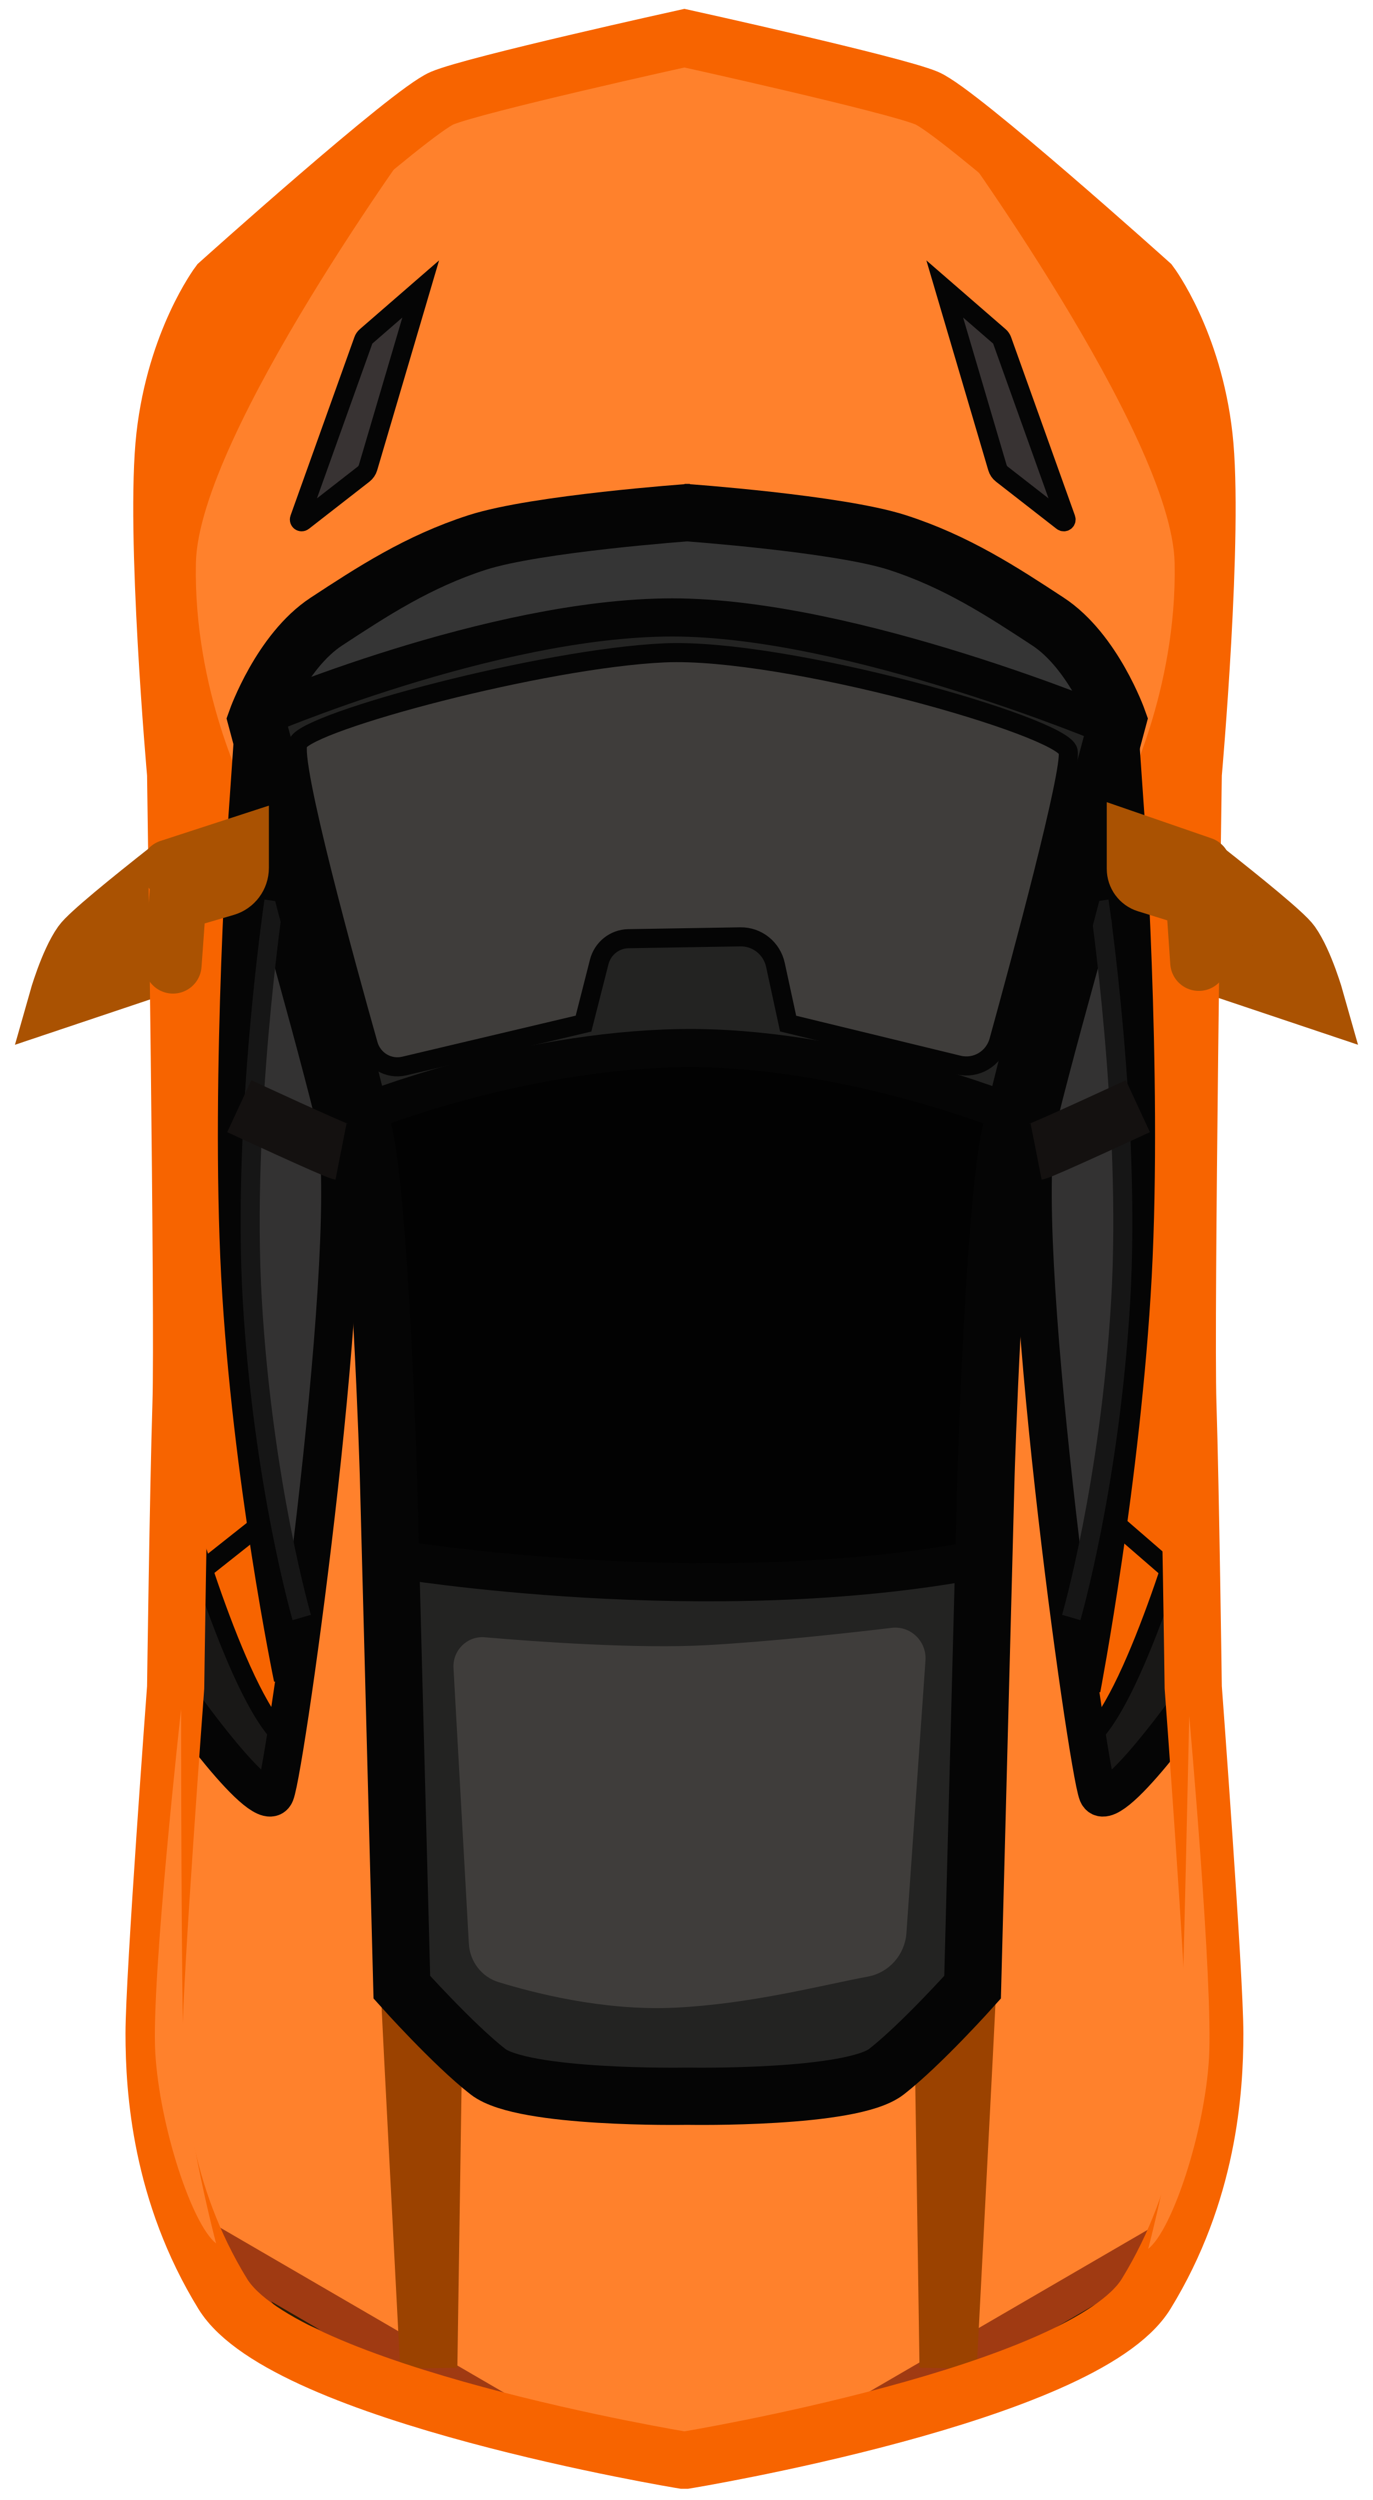 <svg width="72" height="131" viewBox="0 0 72 131" fill="none" xmlns="http://www.w3.org/2000/svg">
<path d="M14.011 45.998L9.336 48.584L9.384 50.285L3 52.426C3 52.426 3.565 50.427 4.271 49.427C4.976 48.427 12.882 42.427 12.882 42.427" fill="#AA5202"/>
<path d="M14.011 45.998L9.336 48.584L9.384 50.285L3 52.426C3 52.426 3.565 50.427 4.271 49.427C4.976 48.427 12.882 42.427 12.882 42.427" stroke="#AA5202" stroke-width="3" stroke-miterlimit="10"/>
<path d="M57.989 45.998L62.664 48.584L62.616 50.285L69 52.426C69 52.426 68.436 50.427 67.73 49.427C67.024 48.427 59.118 42.427 59.118 42.427" fill="#AA5202"/>
<path d="M57.989 45.998L62.664 48.584L62.616 50.285L69 52.426C69 52.426 68.436 50.427 67.73 49.427C67.024 48.427 59.118 42.427 59.118 42.427" stroke="#AA5202" stroke-width="3" stroke-miterlimit="10"/>
<path d="M35.892 2C35.892 2 46.903 4.428 48.597 5.143C50.291 5.857 60.314 14.857 60.314 14.857C60.314 14.857 62.573 17.857 63.138 22.856C63.703 27.856 62.573 40.57 62.573 40.57C62.573 40.57 62.15 69.14 62.291 73.568C62.432 77.997 62.573 88.425 62.573 88.425C62.573 88.425 63.703 103.567 63.703 106.567C63.703 109.567 63.35 114.924 60.103 120.209C56.856 125.495 35.962 128.923 35.962 128.923H35.821C35.821 128.923 14.928 125.495 11.681 120.209C8.434 114.924 8.081 109.567 8.081 106.567C8.081 103.567 9.211 88.425 9.211 88.425C9.211 88.425 9.352 77.997 9.493 73.568C9.634 69.14 9.211 40.57 9.211 40.57C9.211 40.57 8.081 27.856 8.646 22.856C9.211 17.857 11.469 14.857 11.469 14.857C11.469 14.857 21.492 5.857 23.186 5.143C24.881 4.428 35.892 2 35.892 2Z" fill="#FF812C"/>
<path d="M21.138 104.067C21.138 104.067 24.808 108.353 25.655 108.638C26.502 108.924 28.62 109.495 28.62 109.495L37.937 109.924L44.008 109.495L46.549 108.781L47.819 107.353L51.066 104.21L51.913 71.497C51.913 71.497 52.337 61.926 52.76 60.212C53.184 58.498 58.689 37.642 58.689 37.642C58.689 37.642 57.278 34.213 55.584 32.928C53.89 31.642 48.666 28.642 46.125 28.071C43.584 27.499 35.82 26.928 35.82 26.928C35.82 26.928 26.502 27.499 24.526 28.499C22.55 29.499 17.891 31.642 16.62 32.785C15.35 33.928 13.373 37.642 13.373 37.642L18.879 58.498C18.879 58.498 20.009 66.497 20.15 70.069C20.291 73.64 21.138 104.067 21.138 104.067Z" fill="#232322"/>
<path d="M15.354 88.639L13.942 80.782C13.942 80.782 12.813 72.069 12.672 69.926C12.531 67.783 12.389 57.355 12.389 57.355L12.954 42.07C12.954 42.07 17.048 55.926 17.472 58.498C17.895 61.069 17.754 65.783 17.754 65.783L16.907 76.64L15.919 84.496L15.354 88.639Z" fill="#020202"/>
<path d="M56.6 88.639L58.012 80.782C58.012 80.782 59.141 72.069 59.283 69.926C59.424 67.783 59.565 57.355 59.565 57.355L59 42.07C59 42.07 54.906 55.926 54.483 58.498C54.059 61.069 54.2 65.783 54.2 65.783L55.047 76.64L56.036 84.496L56.6 88.639Z" fill="#0F0E0E"/>
<path d="M51.493 81.64C51.493 81.64 43.87 83.211 35.823 82.925C27.776 82.64 20.432 81.653 20.432 81.653C20.432 81.653 20.225 72.13 20.048 68.814C19.87 65.498 19.306 60.355 19.306 60.355L18.741 58.212C18.741 58.212 28.623 54.927 35.258 54.927C44.858 54.927 53.256 58.261 53.256 58.261L51.911 72.169L51.493 81.64Z" fill="#020202"/>
<path d="M9.144 78.782C9.285 78.782 11.403 84.496 12.25 86.639C13.097 88.782 14.226 90.496 14.226 90.496L14.791 90.925L15.355 88.068C15.355 88.068 14.785 86.661 13.659 78.15C12.532 69.638 12.286 65.764 12.409 58.916C12.532 52.068 12.956 41.641 12.956 41.641C12.956 41.641 10.132 36.213 10.273 29.499C10.414 22.785 22.132 6.786 22.132 6.786L19.173 8.147L13.982 12.67L11.261 14.785C11.261 14.785 10.414 15.785 9.567 18.642C8.72 21.499 8.504 25.108 8.504 25.108L8.932 37.427L9.224 40.17L9.356 62.855C9.356 62.855 9.67 73.204 9.514 74.6C9.356 75.997 9.144 78.782 9.144 78.782Z" fill="#F76400"/>
<path d="M62.504 78.925C62.363 78.925 60.467 84.496 59.62 86.639C58.773 88.782 57.644 90.496 57.644 90.496L57.079 90.925L56.716 88.353C56.716 88.353 57.086 86.661 58.213 78.15C59.339 69.64 59.585 65.764 59.462 58.916C59.338 52.069 58.914 41.641 58.914 41.641C58.914 41.641 61.738 36.213 61.597 29.499C61.456 22.785 49.738 6.786 49.738 6.786L52.697 8.147L57.888 12.67L60.608 14.785C60.608 14.785 61.456 15.785 62.303 18.642C63.15 21.499 63.365 25.108 63.365 25.108L62.938 37.427L62.646 40.17L62.514 62.855C62.514 62.855 62.2 73.204 62.356 74.6C62.514 75.997 62.504 78.925 62.504 78.925Z" fill="#F76400"/>
<path d="M24.244 107.638L27.35 121.638L26.503 109.067L24.244 107.638Z" fill="#FF812C"/>
<path d="M35.396 4.357L24.95 7.785C24.95 7.785 24.808 15.499 24.103 18.642C23.397 21.785 23.256 23.642 22.55 25.213C21.844 26.785 21.42 27.785 21.42 27.785L20.432 29.07C20.432 29.07 24.385 27.499 26.785 26.927C29.185 26.356 35.114 26.07 35.114 26.07L35.396 4.357Z" fill="#FF812C"/>
<path d="M36.669 4.357L47.116 7.785C47.116 7.785 47.257 15.499 47.963 18.642C48.669 21.785 48.81 23.642 49.516 25.213C50.221 26.785 50.645 27.785 50.645 27.785L51.633 29.07C51.633 29.07 47.681 27.499 45.281 26.927C42.881 26.356 36.951 26.07 36.951 26.07L36.669 4.357Z" fill="#FF812C"/>
<path d="M9.137 89.116L9.281 78.497C9.281 78.497 9.869 80.5 10.988 83.427C12.104 86.354 13.15 88.484 13.15 88.484C13.15 88.484 13.939 90.068 14.222 90.353C14.504 90.639 15.069 91.211 15.069 91.211L14.504 93.639L14.222 94.21L13.657 94.068L12.81 93.21L11.54 91.782L9.281 89.211L9.14 89.068" fill="#191817"/>
<path d="M62.784 89.068L62.64 78.448C62.64 78.448 62.051 80.451 60.933 83.378C59.817 86.305 58.831 88.496 58.831 88.496C58.831 88.496 57.984 90.068 57.702 90.354C57.419 90.639 56.996 91.353 56.996 91.353L57.417 93.591L57.699 94.162L58.264 94.019L59.111 93.162L60.381 91.734L62.64 89.162L62.781 89.019" fill="#191817"/>
<path d="M24.587 101.861L23.781 87.413C23.729 86.482 24.502 85.721 25.421 85.801C28.137 86.034 33.45 86.416 37.093 86.212C40.463 86.022 44.455 85.582 46.761 85.306C47.752 85.188 48.603 86.011 48.532 87.018L47.533 101.299C47.453 102.439 46.622 103.377 45.511 103.583C43.116 104.027 39.38 105.02 35.399 105.211C31.568 105.396 27.879 104.4 26.148 103.874C25.262 103.604 24.639 102.797 24.587 101.861Z" fill="#3F3D3B"/>
<path d="M21.198 55.865C20.375 56.059 19.545 55.566 19.312 54.743C18.181 50.738 15.176 39.857 15.636 38.927C16.201 37.784 28.483 34.499 34.835 34.213C41.188 33.927 55.729 38.07 56.011 39.356C56.237 40.381 53.493 50.511 52.377 54.556C52.122 55.48 51.19 56.036 50.267 55.812L41.329 53.641L40.664 50.568C40.477 49.697 39.707 49.081 38.825 49.095L32.951 49.192C32.229 49.204 31.604 49.702 31.423 50.409L30.6 53.641L21.198 55.865Z" fill="#3F3D3B"/>
<path d="M58.408 38.07C58.408 38.07 45.844 32.927 39.491 32.642C33.138 32.356 31.727 32.356 28.903 32.927C26.08 33.499 19.445 35.356 19.445 35.356C19.445 35.356 12.951 37.927 13.233 37.784C13.516 37.641 14.786 34.784 16.057 33.499C17.327 32.213 23.68 28.213 27.209 27.642C30.738 27.07 36.526 26.785 36.526 26.785C36.526 26.785 44.493 27.356 47.426 28.499C50.36 29.642 56.113 33.204 56.113 33.204L58.69 37.641L58.408 38.07Z" fill="#353535"/>
<path d="M38.078 127.209C38.078 127.209 35.114 127.638 32.008 126.78C28.902 125.923 24.102 124.066 24.102 124.066L18.597 121.781C18.597 121.781 17.608 121.352 18.173 121.209C18.738 121.066 29.749 123.923 34.408 124.352C39.066 124.781 50.219 121.066 50.219 121.066C50.219 121.066 52.195 120.638 52.195 120.781C52.195 120.924 52.195 121.209 51.913 121.495C51.631 121.781 48.807 123.495 48.807 123.495L40.619 126.638L38.078 127.209Z" fill="#FF812C"/>
<path d="M56.223 84.853C56.223 84.853 58.199 76.711 58.764 69.854C59.328 62.997 58.481 53.426 58.481 53.426L57.634 47.426C57.634 47.426 53.859 58.836 54.194 62.346C54.529 65.854 56.223 84.853 56.223 84.853Z" fill="#333232"/>
<path d="M15.969 85.139C15.969 85.139 13.993 76.997 13.428 70.14C12.864 63.283 13.711 53.712 13.711 53.712L14.558 47.712C14.558 47.712 18.332 59.122 17.998 62.632C17.663 66.142 15.969 85.139 15.969 85.139Z" fill="#333232"/>
<path d="M20.784 81.711C20.784 81.711 37.16 84.425 51.418 81.711" stroke="#050505" stroke-width="2" stroke-miterlimit="10"/>
<path d="M19.042 58.334C19.042 58.334 27.068 55.069 35.679 54.927C44.291 54.784 53.044 58.355 53.044 58.355" stroke="#050505" stroke-width="2" stroke-miterlimit="10"/>
<path d="M13.516 37.641C13.516 37.641 25.798 32.356 35.256 32.356C44.715 32.356 58.267 38.07 58.267 38.07" stroke="#050505" stroke-width="2" stroke-miterlimit="10"/>
<path d="M15.352 87.925C15.352 87.925 13.164 77.425 12.599 66.855C12.035 56.284 13.023 42.141 13.023 42.141C13.023 42.141 16.128 52.855 17.54 58.569C18.952 64.283 14.999 92.568 14.434 93.996C13.87 95.425 9.239 88.825 9.239 88.825" stroke="#050505" stroke-width="2" stroke-miterlimit="10"/>
<path d="M9.53 78.637C9.53 78.637 12.571 89.468 15.057 91.232" stroke="#050505" stroke-miterlimit="10"/>
<path d="M13.869 79.711L10.622 82.282" stroke="#050505" stroke-miterlimit="10"/>
<path d="M56.715 88.496C56.715 88.496 58.832 77.425 59.397 66.855C59.962 56.284 58.974 42.141 58.974 42.141C58.974 42.141 55.868 52.855 54.456 58.569C53.044 64.283 56.997 92.568 57.562 93.996C58.127 95.425 62.757 88.825 62.757 88.825" stroke="#050505" stroke-width="2" stroke-miterlimit="10"/>
<path d="M62.471 78.637C62.471 78.637 59.43 89.468 56.944 91.232" stroke="#050505" stroke-miterlimit="10"/>
<path d="M58.198 79.568L61.219 82.186" stroke="#050505" stroke-miterlimit="10"/>
<path d="M19.068 24.846L15.89 27.32C15.796 27.393 15.666 27.297 15.707 27.184L19.054 17.838C19.082 17.758 19.131 17.685 19.196 17.629L22.062 15.143L19.299 24.506C19.259 24.64 19.178 24.759 19.068 24.846Z" fill="#383333" stroke="#050505" stroke-miterlimit="10"/>
<path d="M52.536 24.846L55.714 27.32C55.809 27.393 55.939 27.297 55.898 27.184L52.551 17.838C52.522 17.758 52.473 17.685 52.408 17.629L49.542 15.143L52.305 24.506C52.344 24.64 52.425 24.759 52.536 24.846Z" fill="#383333" stroke="#050505" stroke-miterlimit="10"/>
<path d="M19.942 7.999C20.552 7.649 21.176 7.324 21.81 7.019C22.444 6.714 23.086 6.425 23.741 6.165C25.05 5.634 26.43 5.324 27.79 4.984C29.154 4.648 30.524 4.347 31.894 4.041C33.264 3.738 34.635 3.439 36.007 3.147L36.036 3.141L36.064 3.147L40.242 4.015C41.634 4.308 43.029 4.588 44.42 4.891L46.508 5.339L47.03 5.451C47.198 5.486 47.394 5.531 47.556 5.601C47.894 5.734 48.216 5.889 48.535 6.049C49.172 6.374 49.797 6.718 50.419 7.068C51.042 7.416 51.659 7.775 52.272 8.142C51.015 7.468 49.76 6.786 48.476 6.176C48.155 6.024 47.832 5.874 47.503 5.752C47.421 5.721 47.339 5.692 47.259 5.675C47.181 5.652 47.091 5.638 47.003 5.619L46.479 5.516L44.384 5.108C42.987 4.839 41.593 4.549 40.197 4.269L36.01 3.424H36.067C34.693 3.708 33.321 3.998 31.95 4.292L27.841 5.194C26.474 5.508 25.101 5.794 23.792 6.292C22.473 6.774 21.193 7.359 19.942 7.999Z" fill="#A54E00"/>
<g opacity="0.56">
<path d="M47.471 108.138L46.765 111.538L46.044 114.937L44.574 121.725L44.437 121.704L44.948 115.419L45.215 112.278L45.495 109.138L45.28 112.284L45.053 115.428L44.576 121.715L44.439 121.694L45.934 114.911L46.695 111.524L47.471 108.138Z" fill="#FF812C"/>
</g>
<path d="M26.719 126.709C26.296 126.566 15.284 122.852 14.155 121.995C13.026 121.138 11.473 117.852 11.473 117.852L26.719 126.709Z" fill="#281B05" stroke="#A03A12" stroke-width="2" stroke-miterlimit="10"/>
<path d="M45.208 126.709C45.631 126.566 56.642 122.852 57.772 121.995C58.901 121.138 60.454 117.852 60.454 117.852L45.208 126.709Z" fill="#281B05" stroke="#A03A12" stroke-width="2" stroke-miterlimit="10"/>
<path d="M50.717 104.71C50.717 104.853 49.719 124.058 49.719 124.058L49.447 105.924" stroke="#9B4200" stroke-width="3" stroke-miterlimit="10"/>
<path d="M21.486 104.71C21.486 104.853 22.484 124.058 22.484 124.058L22.756 105.924" stroke="#9B4200" stroke-width="3" stroke-miterlimit="10"/>
<path d="M15.823 84.764C15.823 84.764 13.799 77.783 13.234 68.212C12.669 58.641 14.363 47.213 14.363 47.213" stroke="#161616" stroke-miterlimit="10"/>
<path d="M56.176 84.764C56.176 84.764 58.201 77.783 58.766 68.212C59.33 58.641 57.636 47.213 57.636 47.213" stroke="#161616" stroke-miterlimit="10"/>
<path d="M21.198 55.865C20.375 56.059 19.545 55.566 19.312 54.743C18.181 50.738 15.176 39.857 15.636 38.927C16.201 37.784 28.483 34.499 34.835 34.213C41.188 33.927 55.729 38.07 56.011 39.356C56.237 40.381 53.493 50.511 52.377 54.556C52.122 55.48 51.19 56.036 50.267 55.812L41.329 53.641L40.664 50.568C40.477 49.697 39.707 49.081 38.825 49.095L32.951 49.192C32.229 49.204 31.604 49.702 31.423 50.409L30.6 53.641L21.198 55.865Z" stroke="#050505" stroke-miterlimit="10"/>
<path d="M36.179 26.857C36.179 26.857 28.132 27.428 25.026 28.428C21.92 29.428 19.52 30.999 17.12 32.571C14.721 34.142 13.45 37.713 13.45 37.713C13.45 37.713 18.25 55.569 19.097 59.426C19.944 63.283 20.367 77.283 20.367 77.283L21.073 104.139C21.073 104.139 23.756 107.138 25.591 108.567C27.426 109.995 35.896 109.853 35.896 109.853H36.179C36.179 109.853 44.649 109.995 46.484 108.567C48.319 107.138 51.002 104.139 51.002 104.139L51.707 77.283C51.707 77.283 52.131 63.283 52.978 59.426C53.825 55.569 58.625 37.713 58.625 37.713C58.625 37.713 57.354 34.142 54.954 32.571C52.554 30.999 50.155 29.428 47.049 28.428C43.943 27.428 35.896 26.857 35.896 26.857H36.179Z" stroke="#050505" stroke-width="3" stroke-miterlimit="10"/>
<path d="M35.892 2C35.892 2 46.903 4.428 48.597 5.143C50.291 5.857 60.314 14.857 60.314 14.857C60.314 14.857 62.573 17.857 63.138 22.856C63.703 27.856 62.573 40.57 62.573 40.57C62.573 40.57 62.15 69.14 62.291 73.568C62.432 77.997 62.573 88.425 62.573 88.425C62.573 88.425 63.703 103.567 63.703 106.567C63.703 109.567 63.35 114.924 60.103 120.209C56.856 125.495 35.962 128.923 35.962 128.923H35.821C35.821 128.923 14.928 125.495 11.681 120.209C8.434 114.924 8.081 109.567 8.081 106.567C8.081 103.567 9.211 88.425 9.211 88.425C9.211 88.425 9.352 77.997 9.493 73.568C9.634 69.14 9.211 40.57 9.211 40.57C9.211 40.57 8.081 27.856 8.646 22.856C9.211 17.857 11.469 14.857 11.469 14.857C11.469 14.857 21.492 5.857 23.186 5.143C24.881 4.428 35.892 2 35.892 2Z" stroke="#F76400" stroke-width="3" stroke-miterlimit="10"/>
<path d="M11.332 117.566C11.332 117.566 9.779 111.71 9.638 107.995C9.497 104.281 9.497 89.568 9.497 89.568C9.497 89.568 7.92 103.719 8.143 107.571C8.368 111.424 10.062 116.567 11.332 117.566Z" fill="#FF812C"/>
<path d="M60.211 117.852C60.211 117.852 61.764 111.995 61.905 108.281C62.047 104.567 62.363 89.925 62.363 89.925C62.363 89.925 63.623 104.004 63.4 107.857C63.176 111.71 61.482 116.852 60.211 117.852Z" fill="#FF812C"/>
<path d="M8.88 45.495L12.6 44.284V45.483C12.6 45.957 12.289 46.374 11.839 46.505L9.312 47.245L9.071 50.569" stroke="#AA5202" stroke-width="3" stroke-miterlimit="10" stroke-linecap="round"/>
<path d="M63.046 45.352L59.538 44.141V45.528C59.538 45.892 59.772 46.214 60.116 46.321L62.638 47.104L62.866 50.428" stroke="#AA5202" stroke-width="3" stroke-miterlimit="10" stroke-linecap="round"/>
<path d="M17.882 60.351C17.537 60.283 12.547 57.969 12.547 57.969" stroke="#141110" stroke-width="3" stroke-miterlimit="10"/>
<path d="M54.335 60.351C54.68 60.283 59.67 57.969 59.67 57.969" stroke="#141110" stroke-width="3" stroke-miterlimit="10"/>
</svg>
